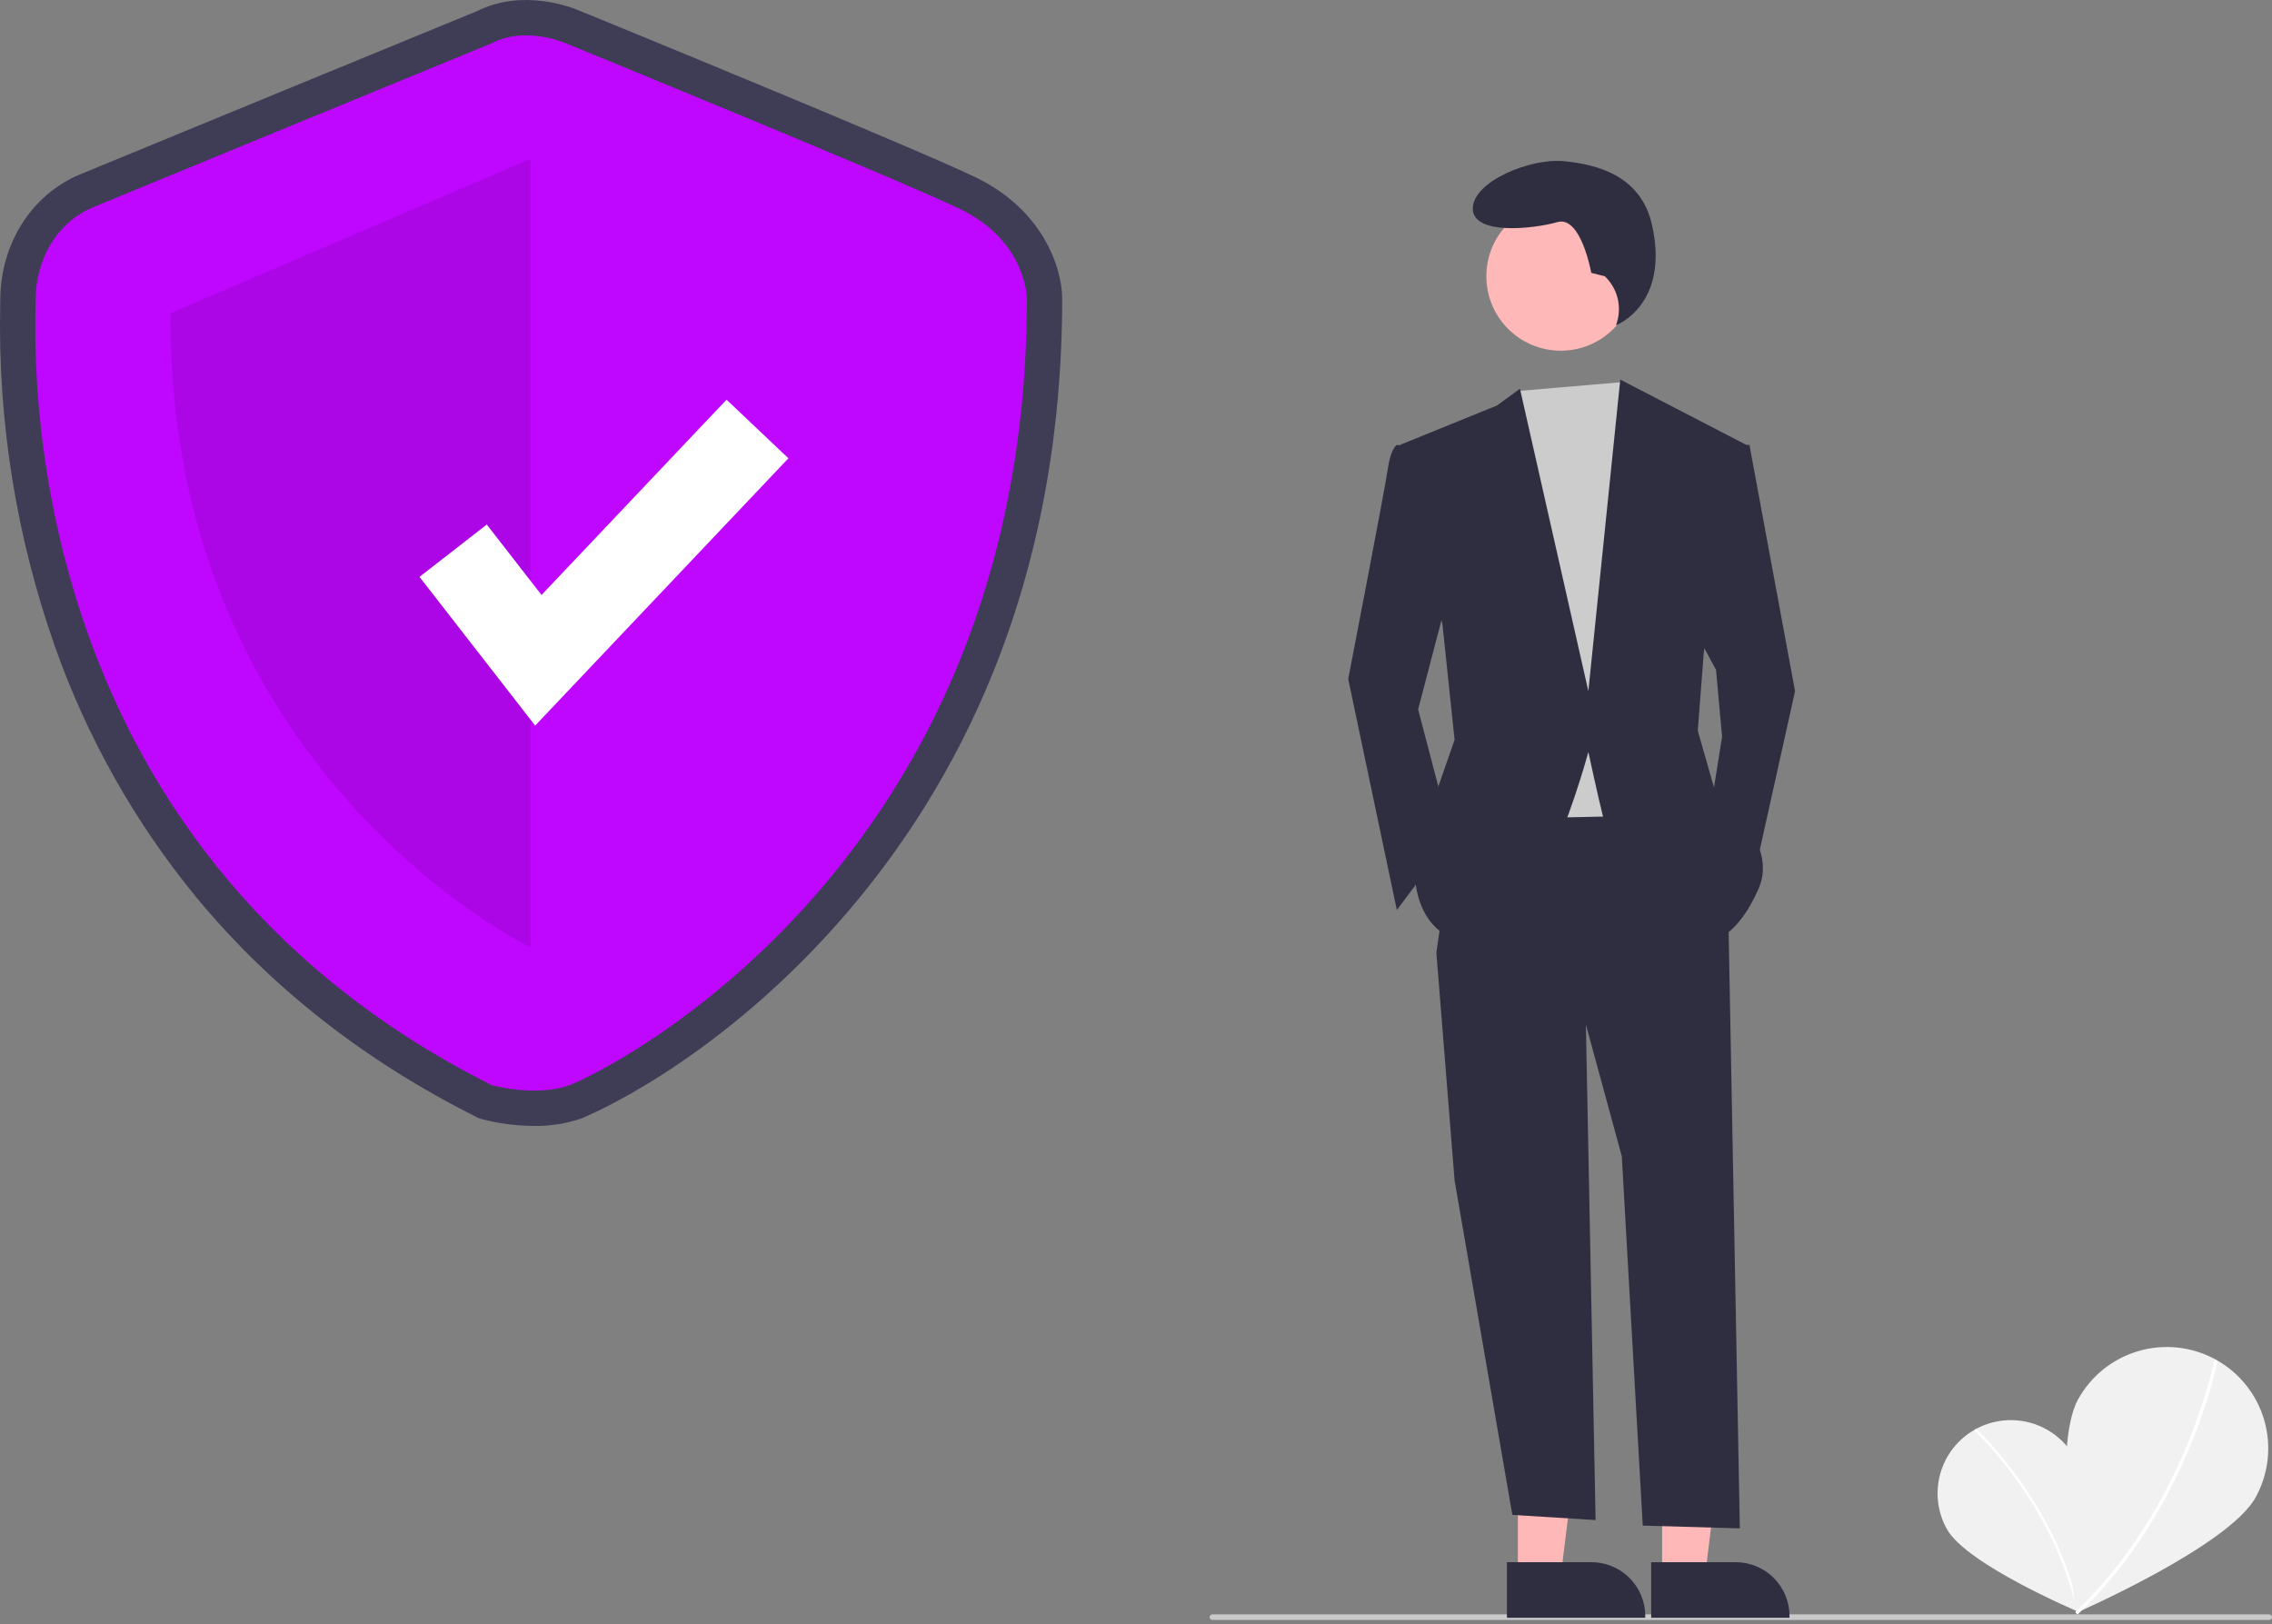 <svg width="554" height="396" viewBox="0 0 554 396" fill="none" xmlns="http://www.w3.org/2000/svg">
<rect x="0" y="0" width="554" height="396" fill="#808080" stroke="none"/>
<g clip-path="url(#clip0)">
<path d="M505.863 355.341C510.722 363.929 506.602 392.938 506.602 392.938C506.602 392.938 479.621 381.516 474.762 372.931C472.435 368.807 471.84 363.928 473.108 359.366C474.376 354.804 477.404 350.931 481.526 348.6C485.647 346.269 490.526 345.669 495.089 346.933C499.653 348.197 503.528 351.221 505.863 355.341V355.341Z" fill="#F1F1F1"/>
<path d="M506.993 392.9L506.42 393.021C500.899 366.792 481.62 349.005 481.426 348.829L481.82 348.396C482.016 348.573 501.432 366.481 506.993 392.9Z" fill="white"/>
<path d="M550.011 365.12C543.418 377.081 506.245 393.283 506.245 393.283C506.245 393.283 500.116 353.199 506.706 341.243C509.872 335.5 515.19 331.25 521.49 329.429C527.79 327.607 534.555 328.363 540.297 331.529C546.04 334.695 550.289 340.013 552.111 346.313C553.933 352.612 553.177 359.378 550.011 365.12Z" fill="#F1F1F1"/>
<path d="M506.573 393.717L506.015 393.129C532.914 367.584 539.877 331.955 539.944 331.598L540.741 331.748C540.674 332.107 533.667 367.986 506.573 393.717Z" fill="white"/>
<path d="M130.245 274.554C125.991 274.54 121.756 273.992 117.638 272.923L116.826 272.699L116.074 272.322C88.855 258.675 65.892 240.649 47.822 218.745C32.865 200.507 21.203 179.799 13.361 157.553C3.985 130.919 -0.527 102.816 0.043 74.585C0.055 73.993 0.064 73.535 0.064 73.22C0.064 59.497 7.682 47.456 19.47 42.544C28.493 38.785 110.413 5.137 116.332 2.706C127.479 -2.88 139.371 1.782 141.274 2.598C145.542 4.343 221.272 35.317 237.637 43.11C254.503 51.141 259.003 65.569 259.003 72.829C259.003 105.692 253.312 136.406 242.086 164.117C233.021 186.547 220.172 207.254 204.099 225.337C173.09 260.233 142.072 272.605 141.773 272.714C138.066 273.989 134.165 274.612 130.245 274.554ZM122.951 256.486C125.64 257.088 131.831 257.993 135.867 256.521C140.993 254.651 166.955 241.189 191.215 213.887C224.734 176.167 241.742 128.748 241.767 72.95C241.707 71.819 240.904 63.757 230.227 58.672C214.179 51.03 135.464 18.844 134.671 18.52L134.453 18.427C132.804 17.736 127.554 16.28 123.935 18.176L123.211 18.514C122.333 18.875 35.374 54.59 26.1 58.455C19.612 61.158 17.301 67.855 17.301 73.22C17.301 73.612 17.291 74.183 17.276 74.92C16.535 113.099 25.37 207.047 122.951 256.486Z" fill="#3F3D56"/>
<path d="M119.938 10.542C119.938 10.542 32.188 46.582 22.787 50.499C13.385 54.417 8.684 63.819 8.684 73.22C8.684 82.622 1.633 205.302 119.938 264.617C119.938 264.617 130.675 267.588 138.821 264.617C146.968 261.646 250.387 211.504 250.387 72.829C250.387 72.829 250.386 58.726 233.933 50.891C217.48 43.056 137.933 10.542 137.933 10.542C137.933 10.542 128.164 6.233 119.938 10.542Z" fill="#BF07FF"/>
<path opacity="0.1" d="M129.34 38.747V231.007C129.34 231.007 40.807 188.391 41.59 76.354L129.34 38.747Z" fill="black"/>
<path d="M130.494 176.927L102.292 140.666L118.693 127.91L132.046 145.079L177.157 97.458L192.243 111.751L130.494 176.927Z" fill="white"/>
<path d="M553.324 395.004H295.624C295.445 395.004 295.273 394.933 295.146 394.806C295.019 394.679 294.948 394.507 294.948 394.328C294.948 394.148 295.019 393.976 295.146 393.849C295.273 393.723 295.445 393.651 295.624 393.651H553.324C553.503 393.651 553.675 393.723 553.802 393.849C553.929 393.976 554 394.148 554 394.328C554 394.507 553.929 394.679 553.802 394.806C553.675 394.933 553.503 395.004 553.324 395.004Z" fill="#CACACA"/>
<path d="M370.117 384.342L380.577 384.342L385.554 343.994L370.115 343.994L370.117 384.342Z" fill="#FFB8B8"/>
<path d="M367.449 380.927L388.049 380.926H388.05C391.532 380.926 394.871 382.309 397.333 384.771C399.795 387.233 401.179 390.572 401.179 394.054V394.481L367.449 394.482L367.449 380.927Z" fill="#2F2E41"/>
<path d="M405.289 384.342L415.749 384.342L420.726 343.994L405.287 343.994L405.289 384.342Z" fill="#FFB8B8"/>
<path d="M402.62 380.927L423.221 380.926H423.222C426.704 380.926 430.043 382.309 432.505 384.771C434.967 387.233 436.35 390.572 436.35 394.054V394.481L402.621 394.482L402.62 380.927Z" fill="#2F2E41"/>
<path d="M386.559 242.65L389.068 370.654L368.769 369.395L354.687 287.864L350.239 232.273L386.559 242.65Z" fill="#2F2E41"/>
<path d="M421.395 221.155L424.24 372.683L400.566 372.007L395.453 281.934L386.559 249.321L350.24 232.273L356.169 191.507L409.536 190.766L421.395 221.155Z" fill="#2F2E41"/>
<path d="M380.58 85.516C390.606 85.516 398.733 77.388 398.733 67.363C398.733 57.337 390.606 49.21 380.58 49.21C370.555 49.21 362.428 57.337 362.428 67.363C362.428 77.388 370.555 85.516 380.58 85.516Z" fill="#FFB8B8"/>
<path d="M395.637 93.163L398.417 97.375L405.83 118.128L399.9 198.919L365.063 199.661L360.617 107.01L369.932 95.365L395.637 93.163Z" fill="#CCCCCC"/>
<path d="M346.534 109.234L340.604 108.493C340.604 108.493 339.122 109.234 338.381 114.422C337.64 119.611 328.745 165.565 328.745 165.565L340.604 221.896L353.946 204.108L345.793 172.977L353.946 141.847L346.534 109.234Z" fill="#2F2E41"/>
<path d="M422.136 108.494H426.583L437.702 168.53L427.325 215.226L416.948 198.178L419.912 179.648L418.43 163.342L413.242 153.706L422.136 108.494Z" fill="#2F2E41"/>
<path d="M391.307 67.363L388.007 66.538C388.007 66.538 385.531 52.511 379.756 54.161C373.98 55.811 359.127 57.462 359.127 50.861C359.127 44.26 373.155 38.484 381.406 39.309C389.657 40.134 400.195 42.871 402.859 54.986C407.129 74.407 394.048 79.312 394.048 79.312L394.266 78.605C394.87 76.642 394.914 74.549 394.391 72.562C393.868 70.575 392.8 68.775 391.307 67.363Z" fill="#2F2E41"/>
<path d="M341.345 108.493L365.064 98.857L370.623 94.781L387.3 168.53L395.082 92.557L425.842 108.493L415.465 158.895L413.983 178.166L418.43 193.731C418.43 193.731 433.995 204.849 428.807 216.708C423.618 228.567 417.689 229.309 417.689 229.309C417.689 229.309 392.488 205.59 391.006 199.661C389.523 193.731 387.3 183.354 387.3 183.354C387.3 183.354 374.699 230.791 359.875 230.05C345.051 229.309 345.051 213.743 345.051 213.743L348.757 197.437L354.687 180.389L351.722 152.224L341.345 108.493Z" fill="#2F2E41"/>
</g>
<defs>
<clipPath id="clip0">
<rect width="554" height="395.004" fill="white"/>
</clipPath>
</defs>
</svg>
